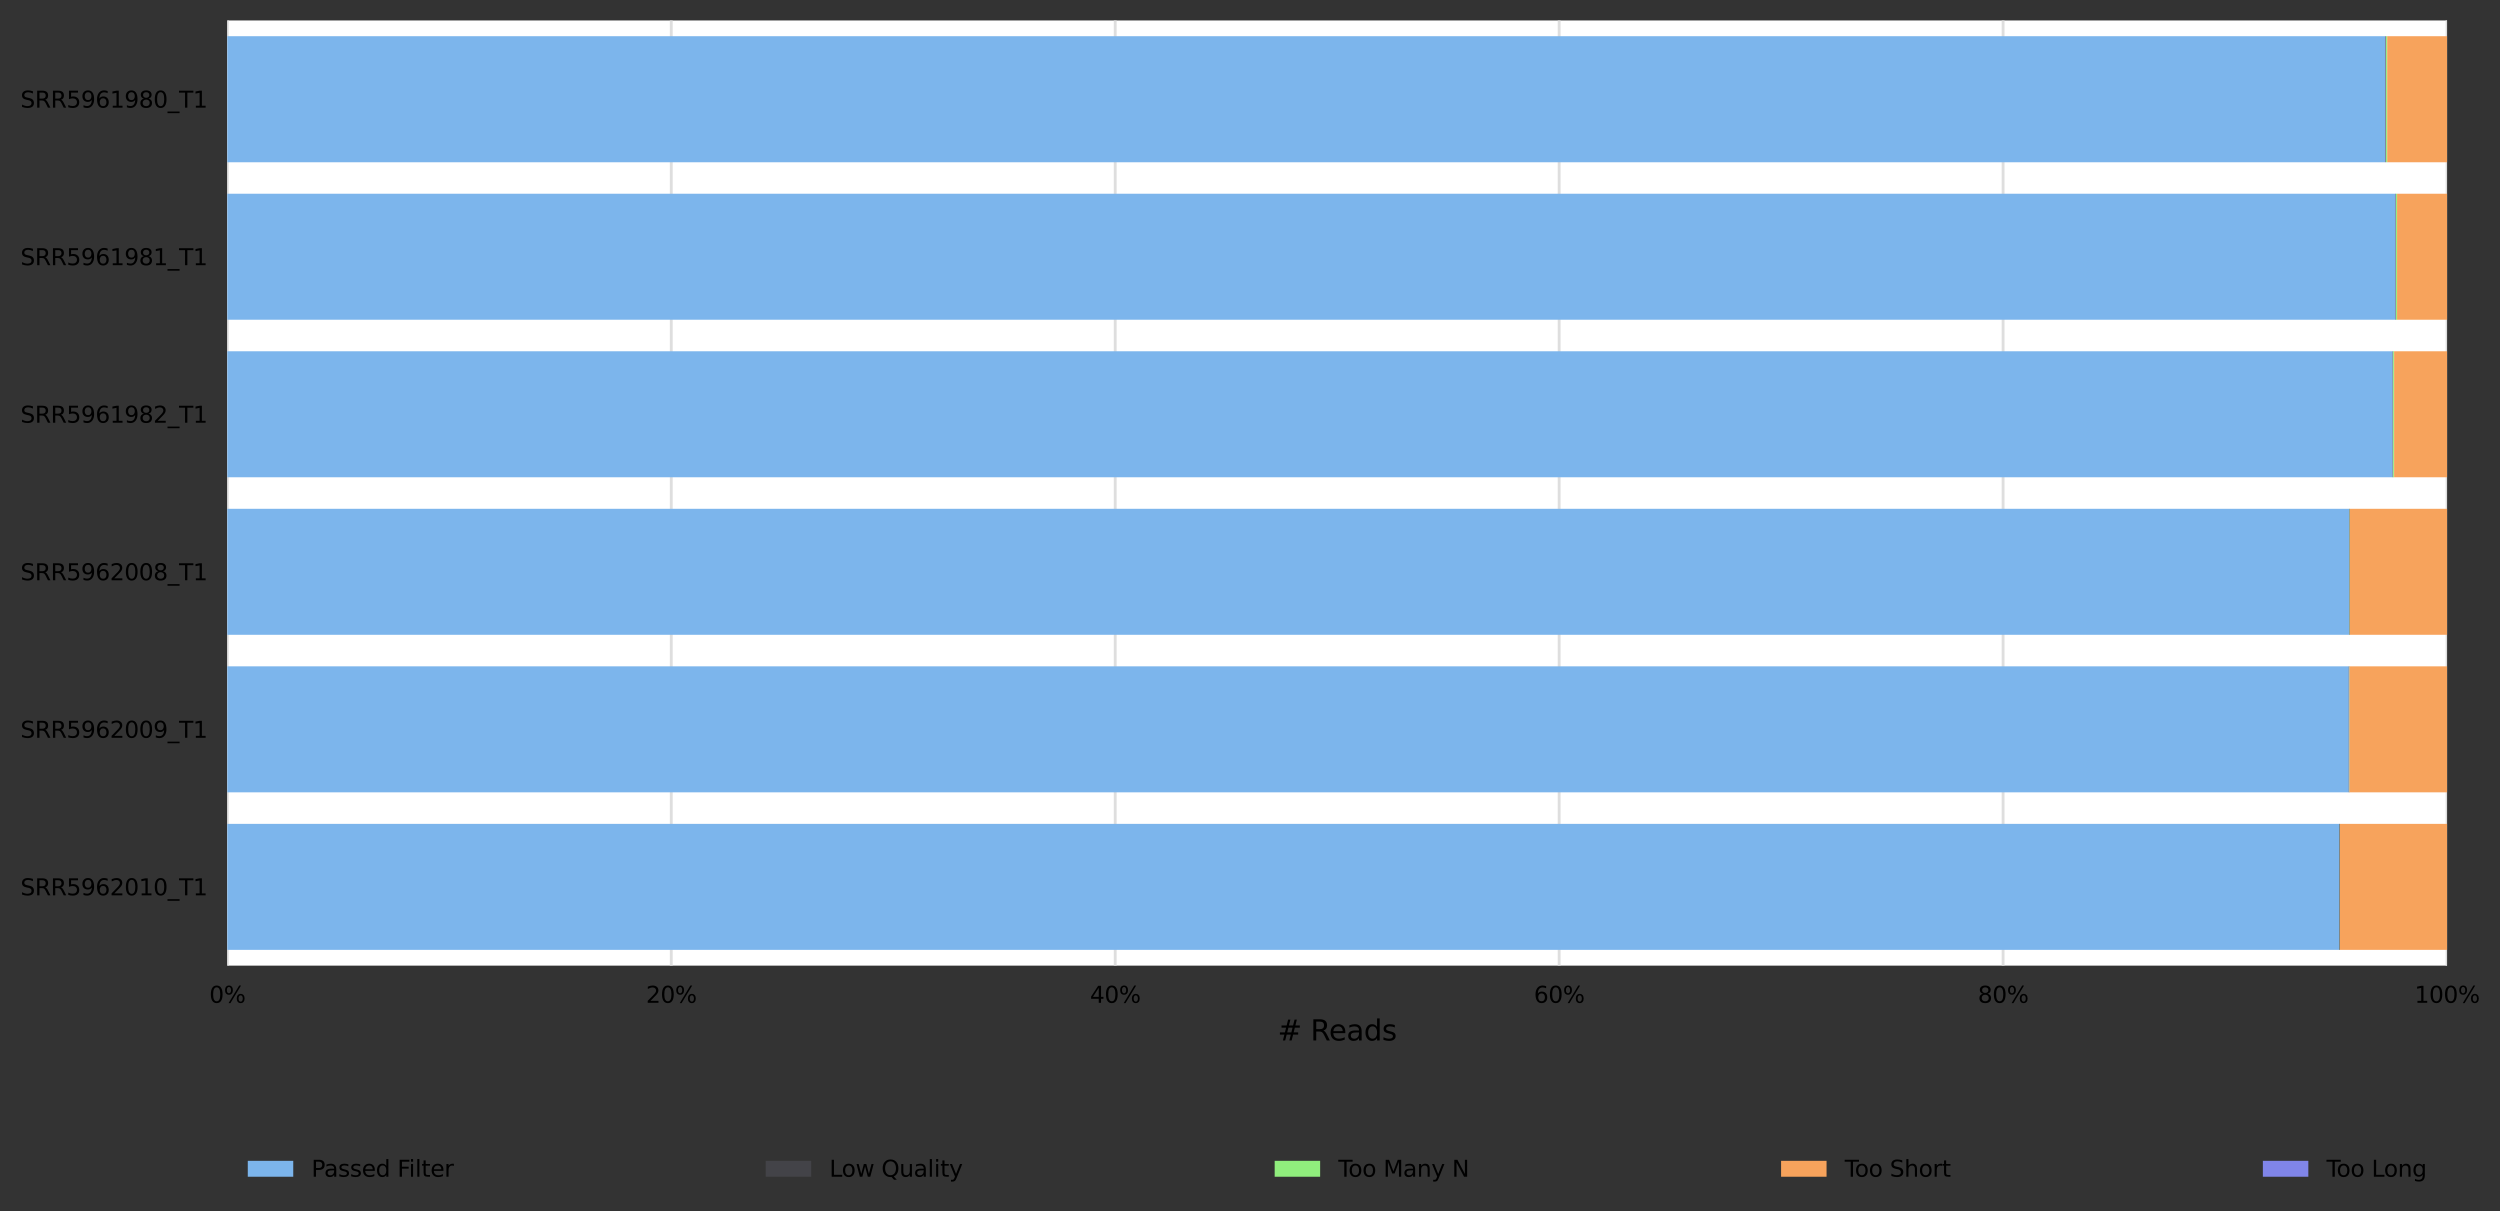 <?xml version="1.0" encoding="utf-8" standalone="no"?>
<!DOCTYPE svg PUBLIC "-//W3C//DTD SVG 1.1//EN"
  "http://www.w3.org/Graphics/SVG/1.1/DTD/svg11.dtd">
<svg xmlns:xlink="http://www.w3.org/1999/xlink" width="879.838pt" height="426.2pt" viewBox="0 0 879.838 426.2" xmlns="http://www.w3.org/2000/svg" version="1.1">
 <rect x="0" y="0" width="879.838" height="426.2" fill="#333333" stroke="none"/>
 <defs>
  <style type="text/css">*{stroke-linejoin: round; stroke-linecap: butt}</style>
 </defs>
 <g id="figure_1">
  <g id="axes_1">
   <g id="patch_1">
    <path d="M 80.002 339.84 
L 861.202 339.84 
L 861.202 7.2 
L 80.002 7.2 
z
" style="fill: #ffffff"/>
   </g>
   <g id="matplotlib.axis_1">
    <g id="xtick_1">
     <g id="line2d_1">
      <path d="M 80.002 339.84 
L 80.002 7.2 
" clip-path="url(#p5a82f4165f)" style="fill: none; stroke: #dedede; stroke-linecap: square"/>
     </g>
     <g id="text_1">
      <!-- 0% -->
      <g transform="translate(73.657 352.919) scale(0.08 -0.08)">
       <defs>
        <path id="DejaVuSans-30" d="M 2034 4250 
Q 1547 4250 1301 3770 
Q 1056 3291 1056 2328 
Q 1056 1369 1301 889 
Q 1547 409 2034 409 
Q 2525 409 2770 889 
Q 3016 1369 3016 2328 
Q 3016 3291 2770 3770 
Q 2525 4250 2034 4250 
z
M 2034 4750 
Q 2819 4750 3233 4129 
Q 3647 3509 3647 2328 
Q 3647 1150 3233 529 
Q 2819 -91 2034 -91 
Q 1250 -91 836 529 
Q 422 1150 422 2328 
Q 422 3509 836 4129 
Q 1250 4750 2034 4750 
z
" transform="scale(0.016)"/>
        <path id="DejaVuSans-25" d="M 4653 2053 
Q 4381 2053 4226 1822 
Q 4072 1591 4072 1178 
Q 4072 772 4226 539 
Q 4381 306 4653 306 
Q 4919 306 5073 539 
Q 5228 772 5228 1178 
Q 5228 1588 5073 1820 
Q 4919 2053 4653 2053 
z
M 4653 2450 
Q 5147 2450 5437 2106 
Q 5728 1763 5728 1178 
Q 5728 594 5436 251 
Q 5144 -91 4653 -91 
Q 4153 -91 3862 251 
Q 3572 594 3572 1178 
Q 3572 1766 3864 2108 
Q 4156 2450 4653 2450 
z
M 1428 4353 
Q 1159 4353 1004 4120 
Q 850 3888 850 3481 
Q 850 3069 1003 2837 
Q 1156 2606 1428 2606 
Q 1700 2606 1854 2837 
Q 2009 3069 2009 3481 
Q 2009 3884 1853 4118 
Q 1697 4353 1428 4353 
z
M 4250 4750 
L 4750 4750 
L 1831 -91 
L 1331 -91 
L 4250 4750 
z
M 1428 4750 
Q 1922 4750 2215 4408 
Q 2509 4066 2509 3481 
Q 2509 2891 2217 2550 
Q 1925 2209 1428 2209 
Q 931 2209 642 2551 
Q 353 2894 353 3481 
Q 353 4063 643 4406 
Q 934 4750 1428 4750 
z
" transform="scale(0.016)"/>
       </defs>
       <use xlink:href="#DejaVuSans-30"/>
       <use xlink:href="#DejaVuSans-25" x="63.623"/>
      </g>
     </g>
    </g>
    <g id="xtick_2">
     <g id="line2d_2">
      <path d="M 236.243 339.84 
L 236.243 7.2 
" clip-path="url(#p5a82f4165f)" style="fill: none; stroke: #dedede; stroke-linecap: square"/>
     </g>
     <g id="text_2">
      <!-- 20% -->
      <g transform="translate(227.352 352.919) scale(0.08 -0.08)">
       <defs>
        <path id="DejaVuSans-32" d="M 1228 531 
L 3431 531 
L 3431 0 
L 469 0 
L 469 531 
Q 828 903 1448 1529 
Q 2069 2156 2228 2338 
Q 2531 2678 2651 2914 
Q 2772 3150 2772 3378 
Q 2772 3750 2511 3984 
Q 2250 4219 1831 4219 
Q 1534 4219 1204 4116 
Q 875 4013 500 3803 
L 500 4441 
Q 881 4594 1212 4672 
Q 1544 4750 1819 4750 
Q 2544 4750 2975 4387 
Q 3406 4025 3406 3419 
Q 3406 3131 3298 2873 
Q 3191 2616 2906 2266 
Q 2828 2175 2409 1742 
Q 1991 1309 1228 531 
z
" transform="scale(0.016)"/>
       </defs>
       <use xlink:href="#DejaVuSans-32"/>
       <use xlink:href="#DejaVuSans-30" x="63.623"/>
       <use xlink:href="#DejaVuSans-25" x="127.246"/>
      </g>
     </g>
    </g>
    <g id="xtick_3">
     <g id="line2d_3">
      <path d="M 392.483 339.84 
L 392.483 7.2 
" clip-path="url(#p5a82f4165f)" style="fill: none; stroke: #dedede; stroke-linecap: square"/>
     </g>
     <g id="text_3">
      <!-- 40% -->
      <g transform="translate(383.592 352.919) scale(0.08 -0.08)">
       <defs>
        <path id="DejaVuSans-34" d="M 2419 4116 
L 825 1625 
L 2419 1625 
L 2419 4116 
z
M 2253 4666 
L 3047 4666 
L 3047 1625 
L 3713 1625 
L 3713 1100 
L 3047 1100 
L 3047 0 
L 2419 0 
L 2419 1100 
L 313 1100 
L 313 1709 
L 2253 4666 
z
" transform="scale(0.016)"/>
       </defs>
       <use xlink:href="#DejaVuSans-34"/>
       <use xlink:href="#DejaVuSans-30" x="63.623"/>
       <use xlink:href="#DejaVuSans-25" x="127.246"/>
      </g>
     </g>
    </g>
    <g id="xtick_4">
     <g id="line2d_4">
      <path d="M 548.722 339.84 
L 548.722 7.2 
" clip-path="url(#p5a82f4165f)" style="fill: none; stroke: #dedede; stroke-linecap: square"/>
     </g>
     <g id="text_4">
      <!-- 60% -->
      <g transform="translate(539.832 352.919) scale(0.08 -0.08)">
       <defs>
        <path id="DejaVuSans-36" d="M 2113 2584 
Q 1688 2584 1439 2293 
Q 1191 2003 1191 1497 
Q 1191 994 1439 701 
Q 1688 409 2113 409 
Q 2538 409 2786 701 
Q 3034 994 3034 1497 
Q 3034 2003 2786 2293 
Q 2538 2584 2113 2584 
z
M 3366 4563 
L 3366 3988 
Q 3128 4100 2886 4159 
Q 2644 4219 2406 4219 
Q 1781 4219 1451 3797 
Q 1122 3375 1075 2522 
Q 1259 2794 1537 2939 
Q 1816 3084 2150 3084 
Q 2853 3084 3261 2657 
Q 3669 2231 3669 1497 
Q 3669 778 3244 343 
Q 2819 -91 2113 -91 
Q 1303 -91 875 529 
Q 447 1150 447 2328 
Q 447 3434 972 4092 
Q 1497 4750 2381 4750 
Q 2619 4750 2861 4703 
Q 3103 4656 3366 4563 
z
" transform="scale(0.016)"/>
       </defs>
       <use xlink:href="#DejaVuSans-36"/>
       <use xlink:href="#DejaVuSans-30" x="63.623"/>
       <use xlink:href="#DejaVuSans-25" x="127.246"/>
      </g>
     </g>
    </g>
    <g id="xtick_5">
     <g id="line2d_5">
      <path d="M 704.962 339.84 
L 704.962 7.2 
" clip-path="url(#p5a82f4165f)" style="fill: none; stroke: #dedede; stroke-linecap: square"/>
     </g>
     <g id="text_5">
      <!-- 80% -->
      <g transform="translate(696.072 352.919) scale(0.08 -0.08)">
       <defs>
        <path id="DejaVuSans-38" d="M 2034 2216 
Q 1584 2216 1326 1975 
Q 1069 1734 1069 1313 
Q 1069 891 1326 650 
Q 1584 409 2034 409 
Q 2484 409 2743 651 
Q 3003 894 3003 1313 
Q 3003 1734 2745 1975 
Q 2488 2216 2034 2216 
z
M 1403 2484 
Q 997 2584 770 2862 
Q 544 3141 544 3541 
Q 544 4100 942 4425 
Q 1341 4750 2034 4750 
Q 2731 4750 3128 4425 
Q 3525 4100 3525 3541 
Q 3525 3141 3298 2862 
Q 3072 2584 2669 2484 
Q 3125 2378 3379 2068 
Q 3634 1759 3634 1313 
Q 3634 634 3220 271 
Q 2806 -91 2034 -91 
Q 1263 -91 848 271 
Q 434 634 434 1313 
Q 434 1759 690 2068 
Q 947 2378 1403 2484 
z
M 1172 3481 
Q 1172 3119 1398 2916 
Q 1625 2713 2034 2713 
Q 2441 2713 2670 2916 
Q 2900 3119 2900 3481 
Q 2900 3844 2670 4047 
Q 2441 4250 2034 4250 
Q 1625 4250 1398 4047 
Q 1172 3844 1172 3481 
z
" transform="scale(0.016)"/>
       </defs>
       <use xlink:href="#DejaVuSans-38"/>
       <use xlink:href="#DejaVuSans-30" x="63.623"/>
       <use xlink:href="#DejaVuSans-25" x="127.246"/>
      </g>
     </g>
    </g>
    <g id="xtick_6">
     <g id="line2d_6">
      <path d="M 861.202 339.84 
L 861.202 7.2 
" clip-path="url(#p5a82f4165f)" style="fill: none; stroke: #dedede; stroke-linecap: square"/>
     </g>
     <g id="text_6">
      <!-- 100% -->
      <g transform="translate(849.767 352.919) scale(0.08 -0.08)">
       <defs>
        <path id="DejaVuSans-31" d="M 794 531 
L 1825 531 
L 1825 4091 
L 703 3866 
L 703 4441 
L 1819 4666 
L 2450 4666 
L 2450 531 
L 3481 531 
L 3481 0 
L 794 0 
L 794 531 
z
" transform="scale(0.016)"/>
       </defs>
       <use xlink:href="#DejaVuSans-31"/>
       <use xlink:href="#DejaVuSans-30" x="63.623"/>
       <use xlink:href="#DejaVuSans-30" x="127.246"/>
       <use xlink:href="#DejaVuSans-25" x="190.869"/>
      </g>
     </g>
    </g>
    <g id="text_7">
     <!-- # Reads -->
     <g transform="translate(449.655 366.181) scale(0.1 -0.1)">
      <defs>
       <path id="DejaVuSans-23" d="M 3272 2816 
L 2363 2816 
L 2100 1772 
L 3016 1772 
L 3272 2816 
z
M 2803 4594 
L 2478 3297 
L 3391 3297 
L 3719 4594 
L 4219 4594 
L 3897 3297 
L 4872 3297 
L 4872 2816 
L 3775 2816 
L 3519 1772 
L 4513 1772 
L 4513 1294 
L 3397 1294 
L 3072 0 
L 2572 0 
L 2894 1294 
L 1978 1294 
L 1656 0 
L 1153 0 
L 1478 1294 
L 494 1294 
L 494 1772 
L 1594 1772 
L 1856 2816 
L 850 2816 
L 850 3297 
L 1978 3297 
L 2297 4594 
L 2803 4594 
z
" transform="scale(0.016)"/>
       <path id="DejaVuSans-20" transform="scale(0.016)"/>
       <path id="DejaVuSans-52" d="M 2841 2188 
Q 3044 2119 3236 1894 
Q 3428 1669 3622 1275 
L 4263 0 
L 3584 0 
L 2988 1197 
Q 2756 1666 2539 1819 
Q 2322 1972 1947 1972 
L 1259 1972 
L 1259 0 
L 628 0 
L 628 4666 
L 2053 4666 
Q 2853 4666 3247 4331 
Q 3641 3997 3641 3322 
Q 3641 2881 3436 2590 
Q 3231 2300 2841 2188 
z
M 1259 4147 
L 1259 2491 
L 2053 2491 
Q 2509 2491 2742 2702 
Q 2975 2913 2975 3322 
Q 2975 3731 2742 3939 
Q 2509 4147 2053 4147 
L 1259 4147 
z
" transform="scale(0.016)"/>
       <path id="DejaVuSans-65" d="M 3597 1894 
L 3597 1613 
L 953 1613 
Q 991 1019 1311 708 
Q 1631 397 2203 397 
Q 2534 397 2845 478 
Q 3156 559 3463 722 
L 3463 178 
Q 3153 47 2828 -22 
Q 2503 -91 2169 -91 
Q 1331 -91 842 396 
Q 353 884 353 1716 
Q 353 2575 817 3079 
Q 1281 3584 2069 3584 
Q 2775 3584 3186 3129 
Q 3597 2675 3597 1894 
z
M 3022 2063 
Q 3016 2534 2758 2815 
Q 2500 3097 2075 3097 
Q 1594 3097 1305 2825 
Q 1016 2553 972 2059 
L 3022 2063 
z
" transform="scale(0.016)"/>
       <path id="DejaVuSans-61" d="M 2194 1759 
Q 1497 1759 1228 1600 
Q 959 1441 959 1056 
Q 959 750 1161 570 
Q 1363 391 1709 391 
Q 2188 391 2477 730 
Q 2766 1069 2766 1631 
L 2766 1759 
L 2194 1759 
z
M 3341 1997 
L 3341 0 
L 2766 0 
L 2766 531 
Q 2569 213 2275 61 
Q 1981 -91 1556 -91 
Q 1019 -91 701 211 
Q 384 513 384 1019 
Q 384 1609 779 1909 
Q 1175 2209 1959 2209 
L 2766 2209 
L 2766 2266 
Q 2766 2663 2505 2880 
Q 2244 3097 1772 3097 
Q 1472 3097 1187 3025 
Q 903 2953 641 2809 
L 641 3341 
Q 956 3463 1253 3523 
Q 1550 3584 1831 3584 
Q 2591 3584 2966 3190 
Q 3341 2797 3341 1997 
z
" transform="scale(0.016)"/>
       <path id="DejaVuSans-64" d="M 2906 2969 
L 2906 4863 
L 3481 4863 
L 3481 0 
L 2906 0 
L 2906 525 
Q 2725 213 2448 61 
Q 2172 -91 1784 -91 
Q 1150 -91 751 415 
Q 353 922 353 1747 
Q 353 2572 751 3078 
Q 1150 3584 1784 3584 
Q 2172 3584 2448 3432 
Q 2725 3281 2906 2969 
z
M 947 1747 
Q 947 1113 1208 752 
Q 1469 391 1925 391 
Q 2381 391 2643 752 
Q 2906 1113 2906 1747 
Q 2906 2381 2643 2742 
Q 2381 3103 1925 3103 
Q 1469 3103 1208 2742 
Q 947 2381 947 1747 
z
" transform="scale(0.016)"/>
       <path id="DejaVuSans-73" d="M 2834 3397 
L 2834 2853 
Q 2591 2978 2328 3040 
Q 2066 3103 1784 3103 
Q 1356 3103 1142 2972 
Q 928 2841 928 2578 
Q 928 2378 1081 2264 
Q 1234 2150 1697 2047 
L 1894 2003 
Q 2506 1872 2764 1633 
Q 3022 1394 3022 966 
Q 3022 478 2636 193 
Q 2250 -91 1575 -91 
Q 1294 -91 989 -36 
Q 684 19 347 128 
L 347 722 
Q 666 556 975 473 
Q 1284 391 1588 391 
Q 1994 391 2212 530 
Q 2431 669 2431 922 
Q 2431 1156 2273 1281 
Q 2116 1406 1581 1522 
L 1381 1569 
Q 847 1681 609 1914 
Q 372 2147 372 2553 
Q 372 3047 722 3315 
Q 1072 3584 1716 3584 
Q 2034 3584 2315 3537 
Q 2597 3491 2834 3397 
z
" transform="scale(0.016)"/>
      </defs>
      <use xlink:href="#DejaVuSans-23"/>
      <use xlink:href="#DejaVuSans-20" x="83.789"/>
      <use xlink:href="#DejaVuSans-52" x="115.576"/>
      <use xlink:href="#DejaVuSans-65" x="180.559"/>
      <use xlink:href="#DejaVuSans-61" x="242.082"/>
      <use xlink:href="#DejaVuSans-64" x="303.361"/>
      <use xlink:href="#DejaVuSans-73" x="366.838"/>
     </g>
    </g>
   </g>
   <g id="matplotlib.axis_2">
    <g id="ytick_1">
     <g id="text_8">
      <!-- SRR5961980_T1 -->
      <g transform="translate(7.2 37.889) scale(0.08 -0.08)">
       <defs>
        <path id="DejaVuSans-53" d="M 3425 4513 
L 3425 3897 
Q 3066 4069 2747 4153 
Q 2428 4238 2131 4238 
Q 1616 4238 1336 4038 
Q 1056 3838 1056 3469 
Q 1056 3159 1242 3001 
Q 1428 2844 1947 2747 
L 2328 2669 
Q 3034 2534 3370 2195 
Q 3706 1856 3706 1288 
Q 3706 609 3251 259 
Q 2797 -91 1919 -91 
Q 1588 -91 1214 -16 
Q 841 59 441 206 
L 441 856 
Q 825 641 1194 531 
Q 1563 422 1919 422 
Q 2459 422 2753 634 
Q 3047 847 3047 1241 
Q 3047 1584 2836 1778 
Q 2625 1972 2144 2069 
L 1759 2144 
Q 1053 2284 737 2584 
Q 422 2884 422 3419 
Q 422 4038 858 4394 
Q 1294 4750 2059 4750 
Q 2388 4750 2728 4690 
Q 3069 4631 3425 4513 
z
" transform="scale(0.016)"/>
        <path id="DejaVuSans-35" d="M 691 4666 
L 3169 4666 
L 3169 4134 
L 1269 4134 
L 1269 2991 
Q 1406 3038 1543 3061 
Q 1681 3084 1819 3084 
Q 2600 3084 3056 2656 
Q 3513 2228 3513 1497 
Q 3513 744 3044 326 
Q 2575 -91 1722 -91 
Q 1428 -91 1123 -41 
Q 819 9 494 109 
L 494 744 
Q 775 591 1075 516 
Q 1375 441 1709 441 
Q 2250 441 2565 725 
Q 2881 1009 2881 1497 
Q 2881 1984 2565 2268 
Q 2250 2553 1709 2553 
Q 1456 2553 1204 2497 
Q 953 2441 691 2322 
L 691 4666 
z
" transform="scale(0.016)"/>
        <path id="DejaVuSans-39" d="M 703 97 
L 703 672 
Q 941 559 1184 500 
Q 1428 441 1663 441 
Q 2288 441 2617 861 
Q 2947 1281 2994 2138 
Q 2813 1869 2534 1725 
Q 2256 1581 1919 1581 
Q 1219 1581 811 2004 
Q 403 2428 403 3163 
Q 403 3881 828 4315 
Q 1253 4750 1959 4750 
Q 2769 4750 3195 4129 
Q 3622 3509 3622 2328 
Q 3622 1225 3098 567 
Q 2575 -91 1691 -91 
Q 1453 -91 1209 -44 
Q 966 3 703 97 
z
M 1959 2075 
Q 2384 2075 2632 2365 
Q 2881 2656 2881 3163 
Q 2881 3666 2632 3958 
Q 2384 4250 1959 4250 
Q 1534 4250 1286 3958 
Q 1038 3666 1038 3163 
Q 1038 2656 1286 2365 
Q 1534 2075 1959 2075 
z
" transform="scale(0.016)"/>
        <path id="DejaVuSans-5f" d="M 3263 -1063 
L 3263 -1509 
L -63 -1509 
L -63 -1063 
L 3263 -1063 
z
" transform="scale(0.016)"/>
        <path id="DejaVuSans-54" d="M -19 4666 
L 3928 4666 
L 3928 4134 
L 2272 4134 
L 2272 0 
L 1638 0 
L 1638 4134 
L -19 4134 
L -19 4666 
z
" transform="scale(0.016)"/>
       </defs>
       <use xlink:href="#DejaVuSans-53"/>
       <use xlink:href="#DejaVuSans-52" x="63.477"/>
       <use xlink:href="#DejaVuSans-52" x="132.959"/>
       <use xlink:href="#DejaVuSans-35" x="202.441"/>
       <use xlink:href="#DejaVuSans-39" x="266.064"/>
       <use xlink:href="#DejaVuSans-36" x="329.688"/>
       <use xlink:href="#DejaVuSans-31" x="393.311"/>
       <use xlink:href="#DejaVuSans-39" x="456.934"/>
       <use xlink:href="#DejaVuSans-38" x="520.557"/>
       <use xlink:href="#DejaVuSans-30" x="584.18"/>
       <use xlink:href="#DejaVuSans-5f" x="647.803"/>
       <use xlink:href="#DejaVuSans-54" x="697.803"/>
       <use xlink:href="#DejaVuSans-31" x="758.887"/>
      </g>
     </g>
    </g>
    <g id="ytick_2">
     <g id="text_9">
      <!-- SRR5961981_T1 -->
      <g transform="translate(7.2 93.329) scale(0.08 -0.08)">
       <use xlink:href="#DejaVuSans-53"/>
       <use xlink:href="#DejaVuSans-52" x="63.477"/>
       <use xlink:href="#DejaVuSans-52" x="132.959"/>
       <use xlink:href="#DejaVuSans-35" x="202.441"/>
       <use xlink:href="#DejaVuSans-39" x="266.064"/>
       <use xlink:href="#DejaVuSans-36" x="329.688"/>
       <use xlink:href="#DejaVuSans-31" x="393.311"/>
       <use xlink:href="#DejaVuSans-39" x="456.934"/>
       <use xlink:href="#DejaVuSans-38" x="520.557"/>
       <use xlink:href="#DejaVuSans-31" x="584.18"/>
       <use xlink:href="#DejaVuSans-5f" x="647.803"/>
       <use xlink:href="#DejaVuSans-54" x="697.803"/>
       <use xlink:href="#DejaVuSans-31" x="758.887"/>
      </g>
     </g>
    </g>
    <g id="ytick_3">
     <g id="text_10">
      <!-- SRR5961982_T1 -->
      <g transform="translate(7.2 148.769) scale(0.08 -0.08)">
       <use xlink:href="#DejaVuSans-53"/>
       <use xlink:href="#DejaVuSans-52" x="63.477"/>
       <use xlink:href="#DejaVuSans-52" x="132.959"/>
       <use xlink:href="#DejaVuSans-35" x="202.441"/>
       <use xlink:href="#DejaVuSans-39" x="266.064"/>
       <use xlink:href="#DejaVuSans-36" x="329.688"/>
       <use xlink:href="#DejaVuSans-31" x="393.311"/>
       <use xlink:href="#DejaVuSans-39" x="456.934"/>
       <use xlink:href="#DejaVuSans-38" x="520.557"/>
       <use xlink:href="#DejaVuSans-32" x="584.18"/>
       <use xlink:href="#DejaVuSans-5f" x="647.803"/>
       <use xlink:href="#DejaVuSans-54" x="697.803"/>
       <use xlink:href="#DejaVuSans-31" x="758.887"/>
      </g>
     </g>
    </g>
    <g id="ytick_4">
     <g id="text_11">
      <!-- SRR5962008_T1 -->
      <g transform="translate(7.2 204.209) scale(0.08 -0.08)">
       <use xlink:href="#DejaVuSans-53"/>
       <use xlink:href="#DejaVuSans-52" x="63.477"/>
       <use xlink:href="#DejaVuSans-52" x="132.959"/>
       <use xlink:href="#DejaVuSans-35" x="202.441"/>
       <use xlink:href="#DejaVuSans-39" x="266.064"/>
       <use xlink:href="#DejaVuSans-36" x="329.688"/>
       <use xlink:href="#DejaVuSans-32" x="393.311"/>
       <use xlink:href="#DejaVuSans-30" x="456.934"/>
       <use xlink:href="#DejaVuSans-30" x="520.557"/>
       <use xlink:href="#DejaVuSans-38" x="584.18"/>
       <use xlink:href="#DejaVuSans-5f" x="647.803"/>
       <use xlink:href="#DejaVuSans-54" x="697.803"/>
       <use xlink:href="#DejaVuSans-31" x="758.887"/>
      </g>
     </g>
    </g>
    <g id="ytick_5">
     <g id="text_12">
      <!-- SRR5962009_T1 -->
      <g transform="translate(7.2 259.649) scale(0.08 -0.08)">
       <use xlink:href="#DejaVuSans-53"/>
       <use xlink:href="#DejaVuSans-52" x="63.477"/>
       <use xlink:href="#DejaVuSans-52" x="132.959"/>
       <use xlink:href="#DejaVuSans-35" x="202.441"/>
       <use xlink:href="#DejaVuSans-39" x="266.064"/>
       <use xlink:href="#DejaVuSans-36" x="329.688"/>
       <use xlink:href="#DejaVuSans-32" x="393.311"/>
       <use xlink:href="#DejaVuSans-30" x="456.934"/>
       <use xlink:href="#DejaVuSans-30" x="520.557"/>
       <use xlink:href="#DejaVuSans-39" x="584.18"/>
       <use xlink:href="#DejaVuSans-5f" x="647.803"/>
       <use xlink:href="#DejaVuSans-54" x="697.803"/>
       <use xlink:href="#DejaVuSans-31" x="758.887"/>
      </g>
     </g>
    </g>
    <g id="ytick_6">
     <g id="text_13">
      <!-- SRR5962010_T1 -->
      <g transform="translate(7.2 315.089) scale(0.08 -0.08)">
       <use xlink:href="#DejaVuSans-53"/>
       <use xlink:href="#DejaVuSans-52" x="63.477"/>
       <use xlink:href="#DejaVuSans-52" x="132.959"/>
       <use xlink:href="#DejaVuSans-35" x="202.441"/>
       <use xlink:href="#DejaVuSans-39" x="266.064"/>
       <use xlink:href="#DejaVuSans-36" x="329.688"/>
       <use xlink:href="#DejaVuSans-32" x="393.311"/>
       <use xlink:href="#DejaVuSans-30" x="456.934"/>
       <use xlink:href="#DejaVuSans-31" x="520.557"/>
       <use xlink:href="#DejaVuSans-30" x="584.18"/>
       <use xlink:href="#DejaVuSans-5f" x="647.803"/>
       <use xlink:href="#DejaVuSans-54" x="697.803"/>
       <use xlink:href="#DejaVuSans-31" x="758.887"/>
      </g>
     </g>
    </g>
   </g>
   <g id="patch_2">
    <path d="M 80.002 12.744 
L 839.532 12.744 
L 839.532 57.096 
L 80.002 57.096 
z
" clip-path="url(#p5a82f4165f)" style="fill: #7cb5ec"/>
   </g>
   <g id="patch_3">
    <path d="M 80.002 68.184 
L 843.089 68.184 
L 843.089 112.536 
L 80.002 112.536 
z
" clip-path="url(#p5a82f4165f)" style="fill: #7cb5ec"/>
   </g>
   <g id="patch_4">
    <path d="M 80.002 123.624 
L 842.06 123.624 
L 842.06 167.976 
L 80.002 167.976 
z
" clip-path="url(#p5a82f4165f)" style="fill: #7cb5ec"/>
   </g>
   <g id="patch_5">
    <path d="M 80.002 179.064 
L 826.74 179.064 
L 826.74 223.416 
L 80.002 223.416 
z
" clip-path="url(#p5a82f4165f)" style="fill: #7cb5ec"/>
   </g>
   <g id="patch_6">
    <path d="M 80.002 234.504 
L 826.615 234.504 
L 826.615 278.856 
L 80.002 278.856 
z
" clip-path="url(#p5a82f4165f)" style="fill: #7cb5ec"/>
   </g>
   <g id="patch_7">
    <path d="M 80.002 289.944 
L 823.268 289.944 
L 823.268 334.296 
L 80.002 334.296 
z
" clip-path="url(#p5a82f4165f)" style="fill: #7cb5ec"/>
   </g>
   <g id="patch_8">
    <path d="M 839.532 12.744 
L 839.747 12.744 
L 839.747 57.096 
L 839.532 57.096 
z
" clip-path="url(#p5a82f4165f)" style="fill: #434348"/>
   </g>
   <g id="patch_9">
    <path d="M 843.089 68.184 
L 843.25 68.184 
L 843.25 112.536 
L 843.089 112.536 
z
" clip-path="url(#p5a82f4165f)" style="fill: #434348"/>
   </g>
   <g id="patch_10">
    <path d="M 842.06 123.624 
L 842.241 123.624 
L 842.241 167.976 
L 842.06 167.976 
z
" clip-path="url(#p5a82f4165f)" style="fill: #434348"/>
   </g>
   <g id="patch_11">
    <path d="M 826.74 179.064 
L 826.939 179.064 
L 826.939 223.416 
L 826.74 223.416 
z
" clip-path="url(#p5a82f4165f)" style="fill: #434348"/>
   </g>
   <g id="patch_12">
    <path d="M 826.615 234.504 
L 826.826 234.504 
L 826.826 278.856 
L 826.615 278.856 
z
" clip-path="url(#p5a82f4165f)" style="fill: #434348"/>
   </g>
   <g id="patch_13">
    <path d="M 823.268 289.944 
L 823.496 289.944 
L 823.496 334.296 
L 823.268 334.296 
z
" clip-path="url(#p5a82f4165f)" style="fill: #434348"/>
   </g>
   <g id="patch_14">
    <path d="M 839.747 12.744 
L 840.134 12.744 
L 840.134 57.096 
L 839.747 57.096 
z
" clip-path="url(#p5a82f4165f)" style="fill: #90ed7d"/>
   </g>
   <g id="patch_15">
    <path d="M 843.25 68.184 
L 843.606 68.184 
L 843.606 112.536 
L 843.25 112.536 
z
" clip-path="url(#p5a82f4165f)" style="fill: #90ed7d"/>
   </g>
   <g id="patch_16">
    <path d="M 842.241 123.624 
L 842.568 123.624 
L 842.568 167.976 
L 842.241 167.976 
z
" clip-path="url(#p5a82f4165f)" style="fill: #90ed7d"/>
   </g>
   <g id="patch_17">
    <path d="M 826.939 179.064 
L 827.005 179.064 
L 827.005 223.416 
L 826.939 223.416 
z
" clip-path="url(#p5a82f4165f)" style="fill: #90ed7d"/>
   </g>
   <g id="patch_18">
    <path d="M 826.826 234.504 
L 826.896 234.504 
L 826.896 278.856 
L 826.826 278.856 
z
" clip-path="url(#p5a82f4165f)" style="fill: #90ed7d"/>
   </g>
   <g id="patch_19">
    <path d="M 823.496 289.944 
L 823.516 289.944 
L 823.516 334.296 
L 823.496 334.296 
z
" clip-path="url(#p5a82f4165f)" style="fill: #90ed7d"/>
   </g>
   <g id="patch_20">
    <path d="M 840.134 12.744 
L 861.202 12.744 
L 861.202 57.096 
L 840.134 57.096 
z
" clip-path="url(#p5a82f4165f)" style="fill: #f7a35c"/>
   </g>
   <g id="patch_21">
    <path d="M 843.606 68.184 
L 861.202 68.184 
L 861.202 112.536 
L 843.606 112.536 
z
" clip-path="url(#p5a82f4165f)" style="fill: #f7a35c"/>
   </g>
   <g id="patch_22">
    <path d="M 842.568 123.624 
L 861.202 123.624 
L 861.202 167.976 
L 842.568 167.976 
z
" clip-path="url(#p5a82f4165f)" style="fill: #f7a35c"/>
   </g>
   <g id="patch_23">
    <path d="M 827.005 179.064 
L 861.202 179.064 
L 861.202 223.416 
L 827.005 223.416 
z
" clip-path="url(#p5a82f4165f)" style="fill: #f7a35c"/>
   </g>
   <g id="patch_24">
    <path d="M 826.896 234.504 
L 861.202 234.504 
L 861.202 278.856 
L 826.896 278.856 
z
" clip-path="url(#p5a82f4165f)" style="fill: #f7a35c"/>
   </g>
   <g id="patch_25">
    <path d="M 823.516 289.944 
L 861.202 289.944 
L 861.202 334.296 
L 823.516 334.296 
z
" clip-path="url(#p5a82f4165f)" style="fill: #f7a35c"/>
   </g>
   <g id="patch_26">
    <path d="M 861.202 12.744 
L 861.202 12.744 
L 861.202 57.096 
L 861.202 57.096 
z
" clip-path="url(#p5a82f4165f)" style="fill: #8085e9"/>
   </g>
   <g id="patch_27">
    <path d="M 861.202 68.184 
L 861.202 68.184 
L 861.202 112.536 
L 861.202 112.536 
z
" clip-path="url(#p5a82f4165f)" style="fill: #8085e9"/>
   </g>
   <g id="patch_28">
    <path d="M 861.202 123.624 
L 861.202 123.624 
L 861.202 167.976 
L 861.202 167.976 
z
" clip-path="url(#p5a82f4165f)" style="fill: #8085e9"/>
   </g>
   <g id="patch_29">
    <path d="M 861.202 179.064 
L 861.202 179.064 
L 861.202 223.416 
L 861.202 223.416 
z
" clip-path="url(#p5a82f4165f)" style="fill: #8085e9"/>
   </g>
   <g id="patch_30">
    <path d="M 861.202 234.504 
L 861.202 234.504 
L 861.202 278.856 
L 861.202 278.856 
z
" clip-path="url(#p5a82f4165f)" style="fill: #8085e9"/>
   </g>
   <g id="patch_31">
    <path d="M 861.202 289.944 
L 861.202 289.944 
L 861.202 334.296 
L 861.202 334.296 
z
" clip-path="url(#p5a82f4165f)" style="fill: #8085e9"/>
   </g>
   <g id="text_14">
    <!-- Fastp: Filtered Reads -->
    <g transform="translate(387.761 -20.52) scale(0.16 -0.16)">
     <defs>
      <path id="DejaVuSans-46" d="M 628 4666 
L 3309 4666 
L 3309 4134 
L 1259 4134 
L 1259 2759 
L 3109 2759 
L 3109 2228 
L 1259 2228 
L 1259 0 
L 628 0 
L 628 4666 
z
" transform="scale(0.016)"/>
      <path id="DejaVuSans-74" d="M 1172 4494 
L 1172 3500 
L 2356 3500 
L 2356 3053 
L 1172 3053 
L 1172 1153 
Q 1172 725 1289 603 
Q 1406 481 1766 481 
L 2356 481 
L 2356 0 
L 1766 0 
Q 1100 0 847 248 
Q 594 497 594 1153 
L 594 3053 
L 172 3053 
L 172 3500 
L 594 3500 
L 594 4494 
L 1172 4494 
z
" transform="scale(0.016)"/>
      <path id="DejaVuSans-70" d="M 1159 525 
L 1159 -1331 
L 581 -1331 
L 581 3500 
L 1159 3500 
L 1159 2969 
Q 1341 3281 1617 3432 
Q 1894 3584 2278 3584 
Q 2916 3584 3314 3078 
Q 3713 2572 3713 1747 
Q 3713 922 3314 415 
Q 2916 -91 2278 -91 
Q 1894 -91 1617 61 
Q 1341 213 1159 525 
z
M 3116 1747 
Q 3116 2381 2855 2742 
Q 2594 3103 2138 3103 
Q 1681 3103 1420 2742 
Q 1159 2381 1159 1747 
Q 1159 1113 1420 752 
Q 1681 391 2138 391 
Q 2594 391 2855 752 
Q 3116 1113 3116 1747 
z
" transform="scale(0.016)"/>
      <path id="DejaVuSans-3a" d="M 750 794 
L 1409 794 
L 1409 0 
L 750 0 
L 750 794 
z
M 750 3309 
L 1409 3309 
L 1409 2516 
L 750 2516 
L 750 3309 
z
" transform="scale(0.016)"/>
      <path id="DejaVuSans-69" d="M 603 3500 
L 1178 3500 
L 1178 0 
L 603 0 
L 603 3500 
z
M 603 4863 
L 1178 4863 
L 1178 4134 
L 603 4134 
L 603 4863 
z
" transform="scale(0.016)"/>
      <path id="DejaVuSans-6c" d="M 603 4863 
L 1178 4863 
L 1178 0 
L 603 0 
L 603 4863 
z
" transform="scale(0.016)"/>
      <path id="DejaVuSans-72" d="M 2631 2963 
Q 2534 3019 2420 3045 
Q 2306 3072 2169 3072 
Q 1681 3072 1420 2755 
Q 1159 2438 1159 1844 
L 1159 0 
L 581 0 
L 581 3500 
L 1159 3500 
L 1159 2956 
Q 1341 3275 1631 3429 
Q 1922 3584 2338 3584 
Q 2397 3584 2469 3576 
Q 2541 3569 2628 3553 
L 2631 2963 
z
" transform="scale(0.016)"/>
     </defs>
     <use xlink:href="#DejaVuSans-46"/>
     <use xlink:href="#DejaVuSans-61" x="48.395"/>
     <use xlink:href="#DejaVuSans-73" x="109.674"/>
     <use xlink:href="#DejaVuSans-74" x="161.773"/>
     <use xlink:href="#DejaVuSans-70" x="200.982"/>
     <use xlink:href="#DejaVuSans-3a" x="264.459"/>
     <use xlink:href="#DejaVuSans-20" x="298.15"/>
     <use xlink:href="#DejaVuSans-46" x="329.938"/>
     <use xlink:href="#DejaVuSans-69" x="380.207"/>
     <use xlink:href="#DejaVuSans-6c" x="407.99"/>
     <use xlink:href="#DejaVuSans-74" x="435.773"/>
     <use xlink:href="#DejaVuSans-65" x="474.982"/>
     <use xlink:href="#DejaVuSans-72" x="536.506"/>
     <use xlink:href="#DejaVuSans-65" x="575.369"/>
     <use xlink:href="#DejaVuSans-64" x="636.893"/>
     <use xlink:href="#DejaVuSans-20" x="700.369"/>
     <use xlink:href="#DejaVuSans-52" x="732.156"/>
     <use xlink:href="#DejaVuSans-65" x="797.139"/>
     <use xlink:href="#DejaVuSans-61" x="858.662"/>
     <use xlink:href="#DejaVuSans-64" x="919.941"/>
     <use xlink:href="#DejaVuSans-73" x="983.418"/>
    </g>
   </g>
   <g id="legend_1">
    <g id="patch_32">
     <path d="M 87.203 414.136 
L 103.203 414.136 
L 103.203 408.536 
L 87.203 408.536 
z
" style="fill: #7cb5ec"/>
    </g>
    <g id="text_15">
     <!-- Passed Filter -->
     <g transform="translate(109.603 414.136) scale(0.08 -0.08)">
      <defs>
       <path id="DejaVuSans-50" d="M 1259 4147 
L 1259 2394 
L 2053 2394 
Q 2494 2394 2734 2622 
Q 2975 2850 2975 3272 
Q 2975 3691 2734 3919 
Q 2494 4147 2053 4147 
L 1259 4147 
z
M 628 4666 
L 2053 4666 
Q 2838 4666 3239 4311 
Q 3641 3956 3641 3272 
Q 3641 2581 3239 2228 
Q 2838 1875 2053 1875 
L 1259 1875 
L 1259 0 
L 628 0 
L 628 4666 
z
" transform="scale(0.016)"/>
      </defs>
      <use xlink:href="#DejaVuSans-50"/>
      <use xlink:href="#DejaVuSans-61" x="55.803"/>
      <use xlink:href="#DejaVuSans-73" x="117.082"/>
      <use xlink:href="#DejaVuSans-73" x="169.182"/>
      <use xlink:href="#DejaVuSans-65" x="221.281"/>
      <use xlink:href="#DejaVuSans-64" x="282.805"/>
      <use xlink:href="#DejaVuSans-20" x="346.281"/>
      <use xlink:href="#DejaVuSans-46" x="378.068"/>
      <use xlink:href="#DejaVuSans-69" x="428.338"/>
      <use xlink:href="#DejaVuSans-6c" x="456.121"/>
      <use xlink:href="#DejaVuSans-74" x="483.904"/>
      <use xlink:href="#DejaVuSans-65" x="523.113"/>
      <use xlink:href="#DejaVuSans-72" x="584.637"/>
     </g>
    </g>
    <g id="patch_33">
     <path d="M 269.49 414.136 
L 285.49 414.136 
L 285.49 408.536 
L 269.49 408.536 
z
" style="fill: #434348"/>
    </g>
    <g id="text_16">
     <!-- Low Quality -->
     <g transform="translate(291.89 414.136) scale(0.08 -0.08)">
      <defs>
       <path id="DejaVuSans-4c" d="M 628 4666 
L 1259 4666 
L 1259 531 
L 3531 531 
L 3531 0 
L 628 0 
L 628 4666 
z
" transform="scale(0.016)"/>
       <path id="DejaVuSans-6f" d="M 1959 3097 
Q 1497 3097 1228 2736 
Q 959 2375 959 1747 
Q 959 1119 1226 758 
Q 1494 397 1959 397 
Q 2419 397 2687 759 
Q 2956 1122 2956 1747 
Q 2956 2369 2687 2733 
Q 2419 3097 1959 3097 
z
M 1959 3584 
Q 2709 3584 3137 3096 
Q 3566 2609 3566 1747 
Q 3566 888 3137 398 
Q 2709 -91 1959 -91 
Q 1206 -91 779 398 
Q 353 888 353 1747 
Q 353 2609 779 3096 
Q 1206 3584 1959 3584 
z
" transform="scale(0.016)"/>
       <path id="DejaVuSans-77" d="M 269 3500 
L 844 3500 
L 1563 769 
L 2278 3500 
L 2956 3500 
L 3675 769 
L 4391 3500 
L 4966 3500 
L 4050 0 
L 3372 0 
L 2619 2869 
L 1863 0 
L 1184 0 
L 269 3500 
z
" transform="scale(0.016)"/>
       <path id="DejaVuSans-51" d="M 2522 4238 
Q 1834 4238 1429 3725 
Q 1025 3213 1025 2328 
Q 1025 1447 1429 934 
Q 1834 422 2522 422 
Q 3209 422 3611 934 
Q 4013 1447 4013 2328 
Q 4013 3213 3611 3725 
Q 3209 4238 2522 4238 
z
M 3406 84 
L 4238 -825 
L 3475 -825 
L 2784 -78 
Q 2681 -84 2626 -87 
Q 2572 -91 2522 -91 
Q 1538 -91 948 567 
Q 359 1225 359 2328 
Q 359 3434 948 4092 
Q 1538 4750 2522 4750 
Q 3503 4750 4090 4092 
Q 4678 3434 4678 2328 
Q 4678 1516 4351 937 
Q 4025 359 3406 84 
z
" transform="scale(0.016)"/>
       <path id="DejaVuSans-75" d="M 544 1381 
L 544 3500 
L 1119 3500 
L 1119 1403 
Q 1119 906 1312 657 
Q 1506 409 1894 409 
Q 2359 409 2629 706 
Q 2900 1003 2900 1516 
L 2900 3500 
L 3475 3500 
L 3475 0 
L 2900 0 
L 2900 538 
Q 2691 219 2414 64 
Q 2138 -91 1772 -91 
Q 1169 -91 856 284 
Q 544 659 544 1381 
z
M 1991 3584 
L 1991 3584 
z
" transform="scale(0.016)"/>
       <path id="DejaVuSans-79" d="M 2059 -325 
Q 1816 -950 1584 -1140 
Q 1353 -1331 966 -1331 
L 506 -1331 
L 506 -850 
L 844 -850 
Q 1081 -850 1212 -737 
Q 1344 -625 1503 -206 
L 1606 56 
L 191 3500 
L 800 3500 
L 1894 763 
L 2988 3500 
L 3597 3500 
L 2059 -325 
z
" transform="scale(0.016)"/>
      </defs>
      <use xlink:href="#DejaVuSans-4c"/>
      <use xlink:href="#DejaVuSans-6f" x="53.963"/>
      <use xlink:href="#DejaVuSans-77" x="115.145"/>
      <use xlink:href="#DejaVuSans-20" x="196.932"/>
      <use xlink:href="#DejaVuSans-51" x="228.719"/>
      <use xlink:href="#DejaVuSans-75" x="307.43"/>
      <use xlink:href="#DejaVuSans-61" x="370.809"/>
      <use xlink:href="#DejaVuSans-6c" x="432.088"/>
      <use xlink:href="#DejaVuSans-69" x="459.871"/>
      <use xlink:href="#DejaVuSans-74" x="487.654"/>
      <use xlink:href="#DejaVuSans-79" x="526.863"/>
     </g>
    </g>
    <g id="patch_34">
     <path d="M 448.602 414.136 
L 464.602 414.136 
L 464.602 408.536 
L 448.602 408.536 
z
" style="fill: #90ed7d"/>
    </g>
    <g id="text_17">
     <!-- Too Many N -->
     <g transform="translate(471.002 414.136) scale(0.08 -0.08)">
      <defs>
       <path id="DejaVuSans-4d" d="M 628 4666 
L 1569 4666 
L 2759 1491 
L 3956 4666 
L 4897 4666 
L 4897 0 
L 4281 0 
L 4281 4097 
L 3078 897 
L 2444 897 
L 1241 4097 
L 1241 0 
L 628 0 
L 628 4666 
z
" transform="scale(0.016)"/>
       <path id="DejaVuSans-6e" d="M 3513 2113 
L 3513 0 
L 2938 0 
L 2938 2094 
Q 2938 2591 2744 2837 
Q 2550 3084 2163 3084 
Q 1697 3084 1428 2787 
Q 1159 2491 1159 1978 
L 1159 0 
L 581 0 
L 581 3500 
L 1159 3500 
L 1159 2956 
Q 1366 3272 1645 3428 
Q 1925 3584 2291 3584 
Q 2894 3584 3203 3211 
Q 3513 2838 3513 2113 
z
" transform="scale(0.016)"/>
       <path id="DejaVuSans-4e" d="M 628 4666 
L 1478 4666 
L 3547 763 
L 3547 4666 
L 4159 4666 
L 4159 0 
L 3309 0 
L 1241 3903 
L 1241 0 
L 628 0 
L 628 4666 
z
" transform="scale(0.016)"/>
      </defs>
      <use xlink:href="#DejaVuSans-54"/>
      <use xlink:href="#DejaVuSans-6f" x="44.084"/>
      <use xlink:href="#DejaVuSans-6f" x="105.266"/>
      <use xlink:href="#DejaVuSans-20" x="166.447"/>
      <use xlink:href="#DejaVuSans-4d" x="198.234"/>
      <use xlink:href="#DejaVuSans-61" x="284.514"/>
      <use xlink:href="#DejaVuSans-6e" x="345.793"/>
      <use xlink:href="#DejaVuSans-79" x="409.172"/>
      <use xlink:href="#DejaVuSans-20" x="468.352"/>
      <use xlink:href="#DejaVuSans-4e" x="500.139"/>
     </g>
    </g>
    <g id="patch_35">
     <path d="M 626.827 414.136 
L 642.827 414.136 
L 642.827 408.536 
L 626.827 408.536 
z
" style="fill: #f7a35c"/>
    </g>
    <g id="text_18">
     <!-- Too Short -->
     <g transform="translate(649.227 414.136) scale(0.08 -0.08)">
      <defs>
       <path id="DejaVuSans-68" d="M 3513 2113 
L 3513 0 
L 2938 0 
L 2938 2094 
Q 2938 2591 2744 2837 
Q 2550 3084 2163 3084 
Q 1697 3084 1428 2787 
Q 1159 2491 1159 1978 
L 1159 0 
L 581 0 
L 581 4863 
L 1159 4863 
L 1159 2956 
Q 1366 3272 1645 3428 
Q 1925 3584 2291 3584 
Q 2894 3584 3203 3211 
Q 3513 2838 3513 2113 
z
" transform="scale(0.016)"/>
      </defs>
      <use xlink:href="#DejaVuSans-54"/>
      <use xlink:href="#DejaVuSans-6f" x="44.084"/>
      <use xlink:href="#DejaVuSans-6f" x="105.266"/>
      <use xlink:href="#DejaVuSans-20" x="166.447"/>
      <use xlink:href="#DejaVuSans-53" x="198.234"/>
      <use xlink:href="#DejaVuSans-68" x="261.711"/>
      <use xlink:href="#DejaVuSans-6f" x="325.09"/>
      <use xlink:href="#DejaVuSans-72" x="386.271"/>
      <use xlink:href="#DejaVuSans-74" x="427.385"/>
     </g>
    </g>
    <g id="patch_36">
     <path d="M 796.383 414.136 
L 812.383 414.136 
L 812.383 408.536 
L 796.383 408.536 
z
" style="fill: #8085e9"/>
    </g>
    <g id="text_19">
     <!-- Too Long -->
     <g transform="translate(818.783 414.136) scale(0.08 -0.08)">
      <defs>
       <path id="DejaVuSans-67" d="M 2906 1791 
Q 2906 2416 2648 2759 
Q 2391 3103 1925 3103 
Q 1463 3103 1205 2759 
Q 947 2416 947 1791 
Q 947 1169 1205 825 
Q 1463 481 1925 481 
Q 2391 481 2648 825 
Q 2906 1169 2906 1791 
z
M 3481 434 
Q 3481 -459 3084 -895 
Q 2688 -1331 1869 -1331 
Q 1566 -1331 1297 -1286 
Q 1028 -1241 775 -1147 
L 775 -588 
Q 1028 -725 1275 -790 
Q 1522 -856 1778 -856 
Q 2344 -856 2625 -561 
Q 2906 -266 2906 331 
L 2906 616 
Q 2728 306 2450 153 
Q 2172 0 1784 0 
Q 1141 0 747 490 
Q 353 981 353 1791 
Q 353 2603 747 3093 
Q 1141 3584 1784 3584 
Q 2172 3584 2450 3431 
Q 2728 3278 2906 2969 
L 2906 3500 
L 3481 3500 
L 3481 434 
z
" transform="scale(0.016)"/>
      </defs>
      <use xlink:href="#DejaVuSans-54"/>
      <use xlink:href="#DejaVuSans-6f" x="44.084"/>
      <use xlink:href="#DejaVuSans-6f" x="105.266"/>
      <use xlink:href="#DejaVuSans-20" x="166.447"/>
      <use xlink:href="#DejaVuSans-4c" x="198.234"/>
      <use xlink:href="#DejaVuSans-6f" x="252.197"/>
      <use xlink:href="#DejaVuSans-6e" x="313.379"/>
      <use xlink:href="#DejaVuSans-67" x="376.758"/>
     </g>
    </g>
   </g>
  </g>
 </g>
 <defs>
  <clipPath id="p5a82f4165f">
   <rect x="80.002" y="7.2" width="781.2" height="332.64"/>
  </clipPath>
 </defs>
</svg>
